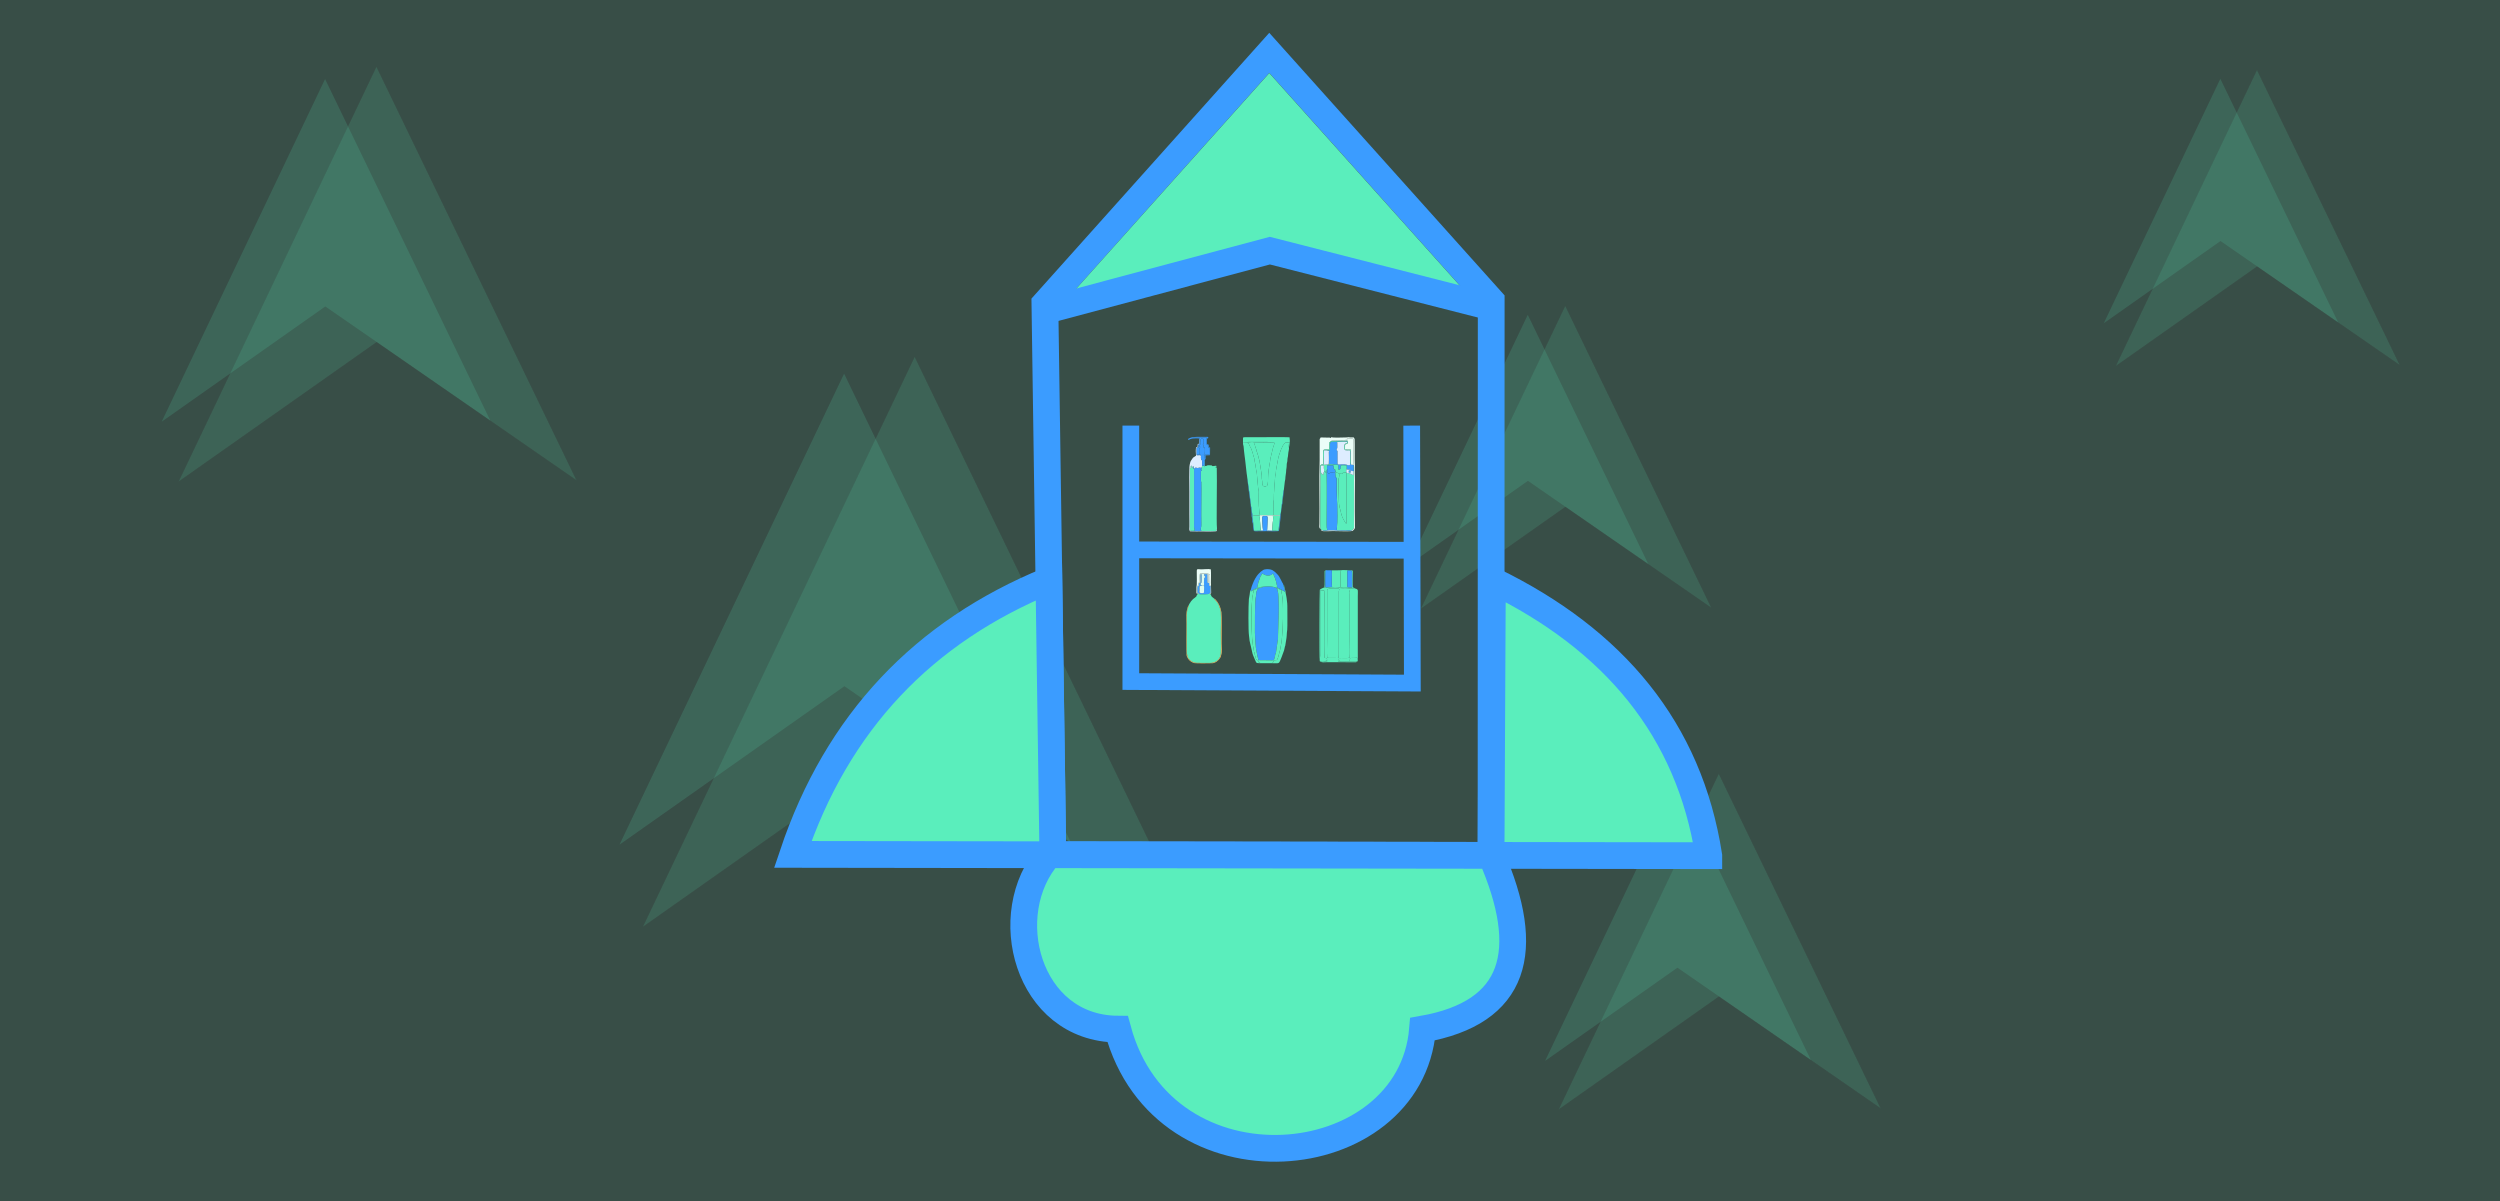 <?xml version="1.0" encoding="UTF-8"?>
<!DOCTYPE svg PUBLIC "-//W3C//DTD SVG 1.1//EN" "http://www.w3.org/Graphics/SVG/1.1/DTD/svg11.dtd">
<!-- Creator: CorelDRAW 2018 (64-Bit Evaluation Version) -->
<svg xmlns="http://www.w3.org/2000/svg" xml:space="preserve" width="316.442mm" height="152.047mm" version="1.1" style="shape-rendering:geometricPrecision; text-rendering:geometricPrecision; image-rendering:optimizeQuality; fill-rule:evenodd; clip-rule:evenodd"
viewBox="0 0 30689.33 14745.93"
 xmlns:xlink="http://www.w3.org/1999/xlink">
 <rect x="0" y="0" width="30689.33" height="14745.93" fill="#333333" stroke="none"/>
 <defs>
  <style type="text/css">
   <![CDATA[
    .str0 {stroke:#3B9CFF;stroke-width:328.45;stroke-miterlimit:22.926}
    .str1 {stroke:#3B9CFF;stroke-width:205.28;stroke-miterlimit:22.926}
    .fil2 {fill:none}
    .fil5 {fill:#5AEEBC}
    .fil3 {fill:#5AEEBC}
    .fil6 {fill:#3B9CFF}
    .fil11 {fill:#ddedff}
    .fil9 {fill:#dcfbf0}
    .fil10 {fill:#5AEEBC}
    .fil7 {fill:#ebfdf7}
    .fil4 {fill:#5AEEBC}
    .fil8 {fill:#FDCD6C}
    .fil1 {fill:#5AEEBC;fill-opacity:0.149}
    .fil0 {fill:#5AEEBC;fill-opacity:0.259}
   ]]>
  </style>
 </defs>
 <g id="Layer_x0020_1">
  <g id="_2807516885168">
   <polygon class="fil0" points="11232.76,9023.4 7892.32,11376.68 11228.24,4381.1 14601.25,11353.91 "/>
   <polygon class="fil1" points="10365.72,8423.43 7605.66,10367.85 10361.99,4587.7 13148.97,10349.03 "/>
   <polygon class="fil0" points="19216.83,6221.19 17442.76,7471 19214.43,3755.72 21005.81,7458.89 "/>
   <polygon class="fil1" points="18756.36,5902.55 17290.51,6935.22 18754.38,3865.44 20234.51,6925.22 "/>
   <polygon class="fil0" points="27708.37,3270.13 25974.29,4491.76 27706.04,860.23 29457.03,4479.94 "/>
   <polygon class="fil0" points="4624.26,4198.39 2193.34,5910.93 4620.98,820.08 7075.6,5894.36 "/>
   <path class="fil1" d="M30689.33 14745.93l-30689.33 0 0 -14745.93 30689.33 0 0 14745.93zm-26065.05 -10547.54l-2430.94 1712.54 2427.63 -5090.85 2454.62 5074.29 -2451.31 -1695.98zm6608.47 4824.99l-3340.43 2353.3 3335.92 -6995.58 3373.01 6972.81 -3368.5 -2330.53zm7984.08 -2802.21l-1774.07 1249.81 1771.68 -3715.28 1791.37 3703.18 -1788.97 -1237.72zm8491.55 -2951.05l-1734.1 1221.63 1731.74 -3631.53 1750.99 3619.72 -1748.63 -1209.82zm-6606.34 8961.9l-1966.26 1385.17 1963.6 -4117.72 1985.41 4104.32 -1982.74 -1371.78z"/>
   <polygon class="fil1" points="27258.28,2958.67 25825.48,3968.05 27256.35,967.47 28703.11,3958.29 "/>
   <polygon class="fil1" points="3993.3,3761.78 1984.73,5176.79 3990.58,970.43 6018.74,5163.08 "/>
   <polygon class="fil0" points="21102.04,12232.02 19135.8,13617.2 21099.38,9499.47 23084.8,13603.8 "/>
   <polygon class="fil1" points="20591.68,11878.86 18967.06,13023.39 20589.49,9621.09 22229.95,13012.31 "/>
  </g>
  <polygon class="fil2 str0" points="15581.23,649.13 12826.83,3727.58 12924.72,10504.01 18303.87,10500.21 18305.73,3689.27 "/>
  <path class="fil3 str0" d="M20976.62 10504.29l-11244.5 -16.19c544.88,-1624.46 1605.15,-2733.55 3143.77,-3364.22l48.83 3380.12 5379.16 -3.8 16.37 -3374.14c1494.06,727.32 2415.26,1830 2656.37,3378.22z"/>
  <path class="fil4 str0" d="M12877.51 10492.62c-633.03,718.59 -271.56,2132.35 842.57,2140.75 563.48,2097.47 3592.45,1799.3 3742.77,0 1150.43,-202.56 1354.04,-958.43 841.02,-2133.16l-5426.36 -7.58z"/>
  <polygon class="fil5" points="15588.12,3105.9 12993.35,3788.1 15581.28,897.23 18142.22,3754.43 "/>
  <polyline class="fil2 str1" points="13881.74,5224.9 13881.74,8366.72 17337.48,8385.33 17329.76,5224.93 "/>
  <line class="fil2 str1" x1="13887.2" y1="6750.32" x2="17353.16" y2= "6754.72" />
  <g id="_2807516860304">
   <g>
    <path class="fil6" d="M15513.37 7201.46c-9.15,7.49 -33.59,12.17 -44.82,14.5 -9.35,1.94 -7.01,4.23 -20.63,7.25 -14.58,3.25 -8.86,1.81 -17.86,9.84l4.58 3.41c5.53,2.95 0.55,0.49 6.47,2.89 6.46,2.62 3.7,-3.39 5.72,2.85 -21.37,3.53 -9.89,-6.08 -21.25,18.16 -3.43,7.33 -0.8,-1.43 -2.98,6.37 -1.62,5.79 -1.1,12.64 -1.24,18.75 -0.52,21.75 -5.42,45.4 -8.58,62.7 -7.64,41.77 -8.55,368.03 -7.72,417.36 0.61,36.52 7.78,189.97 19,228.44l11.48 57.28c1.42,15.42 5.67,15.25 7.27,29.04 3.29,28.2 9.8,23.94 48.96,23.94 171.61,0 140.84,15.65 158.29,-43.7 2.33,-7.92 3.38,-15.73 4.76,-24.19 2.67,-16.37 5.89,-12.71 8.29,-22.05l20.35 -142.99c2.27,-13.05 1.96,-3.03 3.77,-12.81 2.47,-13.38 0.98,-43.62 1.76,-59.33 2.02,-40.5 1.75,-77.39 3.6,-117.52 5.11,-110.95 8.28,-242.19 1.51,-353.08 -1.45,-23.95 -2.66,-56.73 -10.74,-78.35 -3.97,-10.62 -2.19,-15.63 -0.57,-24.8 -8.35,-3.69 -21.17,-5.37 -25.37,-12.02 -17.2,0 -14.66,-2.57 -16.79,-7.26 -4.25,-2.76 -53.27,-7.52 -62.38,-7.71 -25.09,-0.52 -42.3,1.7 -64.88,3.05z"/>
    <path class="fil5" d="M15436.55 7220.53c-7.74,9.99 -6.53,6.88 -18.84,13.15 -53.17,27.11 -21.51,7.52 -33.57,44.67 -6.81,21.01 -0.4,17.22 -11.21,50.33l-9.73 146.4c0.08,81.54 -1.11,165.81 1.74,244.89 1.39,38.73 4.91,79.79 5.85,120.06l9.81 83.29c1.19,6.96 3.7,12.28 5.39,23.52 1.52,10.05 5.74,46.67 8.2,54.16 3.76,11.44 6.07,5.58 7.67,23.82 1.26,14.37 0.53,12.65 5.9,24.33 13.91,30.33 -1.45,42.55 31.14,56.5 14.08,6.02 11.94,8.54 11.98,24.81 11.87,0.09 7.09,2.57 19.07,5.26 -8.22,4.68 -0.67,0.4 -4.8,5.71l162.61 0.29 -9.2 -6.51c13.84,-3.39 12.01,-9.2 14.21,-23.95 12.83,-4.75 2.8,-7.43 24.68,-7.37 12.99,0.03 15.79,-0.01 22.03,-8.96 11.27,-16.17 26.7,-92.53 29.21,-98.12 10.38,-23.12 18.62,-107.27 25.22,-132.63 2.55,-9.8 1.37,-18.32 2.5,-28.78l8.87 -115.45c0.32,-44.43 4.85,-78.21 4.39,-122.43 -0.88,-84.41 2.75,-162.8 -4.92,-247.06 -0.76,-8.27 -2.68,-14.6 -4.08,-26.19 -1.72,-14.06 -4.78,-41.23 -9.05,-52.87 -5.11,-13.98 0.59,-18.01 0.96,-24.37 -7.71,-3.15 -2.9,-3.54 -11.34,-7.22l-22.34 -9.35c-9.72,-4.14 -0.48,-0.01 -6.5,-3.25 -6.46,-3.48 -6.64,-4.05 -15.77,-4.21 -2.59,-3.08 -0.98,-5.5 -1.34,-7.43 -0.8,-5.36 -27.91,-8.83 -34.67,-9.44 2.12,4.69 -0.42,7.26 16.79,7.26 4.2,6.64 17.02,8.33 25.37,12.02 -1.62,9.16 -3.39,14.18 0.57,24.8 8.08,21.62 9.28,54.41 10.74,78.35 6.77,110.89 3.6,242.14 -1.51,353.08 -1.85,40.13 -1.58,77.02 -3.6,117.52 -0.78,15.71 0.72,45.95 -1.76,59.33 -1.81,9.79 -1.5,-0.24 -3.77,12.81l-20.35 142.99c-2.41,9.34 -5.62,5.68 -8.29,22.05 -1.38,8.46 -2.43,16.26 -4.76,24.19 -17.45,59.35 13.33,43.7 -158.29,43.7 -39.15,0 -45.67,4.27 -48.96,-23.94 -1.6,-13.79 -5.86,-13.62 -7.27,-29.04l-11.48 -57.28c-11.22,-38.47 -18.39,-191.92 -19,-228.44 -0.83,-49.34 0.08,-375.59 7.72,-417.36 3.16,-17.3 8.06,-40.95 8.58,-62.7 0.15,-6.11 -0.38,-12.96 1.24,-18.75 2.17,-7.8 -0.46,0.96 2.98,-6.37 11.36,-24.24 -0.12,-14.62 21.25,-18.16 -2.03,-6.25 0.74,-0.23 -5.72,-2.85 -5.92,-2.4 -0.94,0.06 -6.47,-2.89l-4.58 -3.41c9,-8.03 3.29,-6.59 17.86,-9.84 13.62,-3.03 11.28,-5.31 20.63,-7.25 11.23,-2.33 35.67,-7.01 44.82,-14.5 -33.02,1.79 -35.75,4.02 -62.67,12.17 -7.58,2.3 -7.82,3.84 -14.15,6.9z"/>
    <path class="fil5" d="M15684.48 7217.32l-9.17 -1.76c0.36,1.93 -1.25,4.34 1.34,7.43 9.13,0.16 9.31,0.73 15.77,4.21 6.02,3.24 -3.22,-0.89 6.5,3.25l22.34 9.35c8.44,3.68 3.63,4.06 11.34,7.22 -0.37,6.36 -6.07,10.4 -0.96,24.37 4.27,11.64 7.33,38.8 9.05,52.87 1.41,11.6 3.33,17.92 4.08,26.19 7.67,84.26 4.03,162.65 4.92,247.06 0.46,44.22 -4.07,78 -4.39,122.43l-8.87 115.45c-1.13,10.46 0.05,18.98 -2.5,28.78 -6.59,25.36 -14.84,109.51 -25.22,132.63 -2.51,5.59 -17.94,81.95 -29.21,98.12 -6.25,8.95 -9.05,8.99 -22.03,8.96 -21.88,-0.06 -11.85,2.62 -24.68,7.37 -2.2,14.75 -0.37,20.56 -14.21,23.95l9.2 6.51c77.79,-1.77 68.62,17.35 105.65,-77.43l29.31 -80.01c2.1,-9.93 4.38,-20.81 6.8,-29.58 1.42,-5.13 1.39,-8.09 2.69,-13.91 2.89,-12.93 1.83,-2.98 5.1,-13.96l10.12 -63.99c3.26,-22.2 7.74,-39.13 7.96,-63.65 0.22,-25.78 3.5,-46.44 6.26,-68.3 3.79,-30.1 1.46,-243.7 1.35,-291.83 -0.11,-47.39 -7.13,-60.88 -9.2,-98.55 -0.77,-13.98 -9.46,-46.71 -11.99,-62.48 -4.99,-31.11 3.37,-5.56 -8.23,-44.18 -1.54,-5.1 -1.36,-10.17 -3.15,-16.21 -4.03,-13.47 -5.23,-1.45 -7.11,-30.99l-9.05 -2.1c0.38,2.63 20.1,59.62 20.28,76.69 -13.09,-0.65 -5.91,0.96 -16.64,-6.86 -16.68,-12.14 -34.23,-19.83 -51.11,-28.08 -5.91,-2.88 -4.26,-3.22 -10.73,-5.74 -2.91,-1.13 -11.3,-3.14 -11.58,-3.26z"/>
    <path class="fil6" d="M15353.69 7241.45l-1.66 17.82c13.53,0.45 6.5,0.33 8.15,-1.52 9.74,-13.08 39.72,-26.55 55.15,-34.56 4.73,-2.46 10.08,-6.36 19.82,-7.37 1.47,-12.58 -0.6,-15.32 2.96,-26.88 6.13,-19.88 9.22,-47.39 19.13,-67.34 2.77,-5.59 1.49,-4.05 3.48,-10.66l11.33 -32.44c3.07,-4.72 1.99,-2.7 5.48,-8.54 3.44,-5.77 2.6,-3.98 5.95,-8.64 5.16,-7.2 6.24,-13.98 9,-22.55 5.95,1.87 6.29,3.44 6.57,3.6 0.53,0.31 1.16,0.75 1.73,1.07l17.06 9.4c8.55,5.78 4.38,1.29 13.61,5.34 13.83,6.07 -4.36,2.67 13.18,5.42 10.86,1.7 23.45,3.26 35.95,1.84 14.46,-1.64 10.27,-7.28 31.23,-8.01 1.98,-11.08 7.86,-12.7 16.81,-15.78l7.28 18.85c8.16,24.76 6.36,10.97 15.93,36.47 3.03,8.08 3.33,11.68 5.97,20.78 2.16,7.45 4.64,9.8 6.42,17.18 3.08,12.76 1.49,15.81 9.02,44.12 1.98,7.43 4.61,11.63 4.36,22.38l-10.03 4.8c12.43,2.96 13.89,-1.63 16.89,11.11 0.28,0.12 8.67,2.12 11.58,3.26 6.47,2.52 4.82,2.86 10.73,5.74 16.87,8.24 34.43,15.93 51.11,28.08 10.74,7.82 3.55,6.21 16.64,6.86 -0.17,-17.07 -19.9,-74.07 -20.28,-76.69 0.8,-17.42 -8.96,-23 -14.83,-36.2l-17.54 -34.99c-12.69,-25.75 -24.87,-47.41 -43.35,-65.23 -8.87,-8.55 -16.66,-18.3 -26.3,-26.52l-30.91 -21.75c-23.73,-12.66 -59.96,-17.01 -94.51,-10.16 -15.85,3.13 -23.98,9.95 -34.52,17.67 -5.64,4.12 -10.43,6.42 -15.81,10.62l-19.31 19.13c-0.54,0.54 -3.25,3.12 -3.61,3.49l-3.59 3.7c-4.29,4.58 -7.95,8.63 -12.35,14.22 -5.17,6.57 -6.75,8.85 -11.18,15.27 -27.62,40.03 -44.47,79.91 -60.79,126.52l-11.98 41.13z"/>
    <path class="fil5" d="M15360.18 7257.74c-1.65,1.85 5.38,1.97 -8.15,1.52l1.66 -17.82 -7.38 9.12c-2.01,5.23 -1.17,24.47 -5.42,45.03l-9.85 57.1c-6.91,76.16 -8.44,395.15 1.51,451.99 3.55,20.25 3.91,39.14 6.81,60.45l37.32 162.09c3.14,7.37 7.18,17 9.08,24.39l19.86 47.16c17.19,32.99 6.54,43.2 59.54,42.65 4.13,-5.31 -3.42,-1.03 4.8,-5.71 -11.98,-2.69 -7.2,-5.17 -19.07,-5.26 -0.04,-16.26 2.1,-18.79 -11.98,-24.81 -32.6,-13.96 -17.23,-26.18 -31.14,-56.5 -5.36,-11.69 -4.64,-9.96 -5.9,-24.33 -1.6,-18.24 -3.91,-12.37 -7.67,-23.82 -2.46,-7.49 -6.68,-44.11 -8.2,-54.16 -1.7,-11.24 -4.2,-16.55 -5.39,-23.52l-9.81 -83.29c-0.94,-40.28 -4.46,-81.34 -5.85,-120.06 -2.84,-79.08 -1.66,-163.35 -1.74,-244.89l9.73 -146.4c10.81,-33.11 4.4,-29.33 11.21,-50.33 12.05,-37.15 -19.6,-17.56 33.57,-44.67 12.32,-6.27 11.1,-3.16 18.84,-13.15 -10.23,1.67 -31.95,12.39 -40.4,17.46 -13.58,8.13 -21.09,15.57 -35.97,19.76z"/>
    <path class="fil5" d="M15360.18 7257.74c14.88,-4.19 22.39,-11.63 35.97,-19.76 8.46,-5.06 30.17,-15.79 40.4,-17.46 6.33,-3.05 6.57,-4.6 14.15,-6.9 26.92,-8.16 29.65,-10.38 62.67,-12.17 22.58,-1.35 39.79,-3.57 64.88,-3.05 9.11,0.19 58.13,4.95 62.38,7.71 6.76,0.61 33.87,4.07 34.67,9.44l9.17 1.76c-3.01,-12.74 -4.46,-8.16 -16.89,-11.11l10.03 -4.8c0.24,-10.76 -2.39,-14.95 -4.36,-22.38 -7.53,-28.31 -5.94,-31.35 -9.02,-44.12 -1.78,-7.38 -4.26,-9.73 -6.42,-17.18 -2.65,-9.11 -2.95,-12.7 -5.97,-20.78 -9.57,-25.5 -7.78,-11.71 -15.93,-36.47l-7.28 -18.85c-8.95,3.08 -14.83,4.7 -16.81,15.78 -20.96,0.73 -16.77,6.37 -31.23,8.01 -12.5,1.42 -25.09,-0.15 -35.95,-1.84 -17.54,-2.75 0.65,0.65 -13.18,-5.42 -9.22,-4.05 -5.05,0.44 -13.61,-5.34l-17.06 -9.4c-0.56,-0.32 -1.19,-0.76 -1.73,-1.07 -0.27,-0.16 -0.61,-1.73 -6.57,-3.6 -2.76,8.57 -3.84,15.35 -9,22.55 -3.36,4.66 -2.51,2.87 -5.95,8.64 -3.49,5.85 -2.41,3.82 -5.48,8.54l-11.33 32.44c-1.99,6.6 -0.71,5.07 -3.48,10.66 -9.91,19.96 -13.01,47.46 -19.13,67.34 -3.56,11.56 -1.48,14.3 -2.96,26.88 -9.75,1.01 -15.09,4.91 -19.82,7.37 -15.43,8.01 -45.42,21.48 -55.15,34.56z"/>
   </g>
   <g>
    <path class="fil4" d="M14593.65 7432.29l-13.23 36.35c-16.46,46.48 -11.5,145.13 -11.5,195.05l0.35 361.12c3.27,16.91 2.34,3.24 5.05,11.46 4.39,13.29 -4.46,38.54 48.45,78.46 30.49,23 58.38,22.98 102.11,22.84 41.8,-0.15 84.09,0.28 125.92,0.67 35.75,0.34 73.76,-10.54 94.11,-31.8 5.58,-5.83 9.54,-10.05 15.56,-15.85 13.02,-12.53 25.59,-46.63 26.5,-68.42 3.37,-81.14 0.1,-169.94 0.1,-251.93 0,-80.8 4.02,-172.45 -0.59,-251.94 -0.76,-13.2 -0.93,-16.6 -4.59,-26.53 -7.06,-19.17 1.86,-7.52 -8.84,-29.76 -0.3,-0.62 -1.21,-2.63 -1.76,-4.78 -9.64,-38.48 -31.9,-70.56 -60.37,-98.23l-7.9 -11.53c-11.14,-14.54 -30.47,-15.36 -38.59,-44.16 -2.97,-10.52 -2.05,-10.39 -13.64,-12.09l-7.19 -0.47c-12.27,4.29 -116.07,5.63 -125.71,1.18l-5.5 -0.89c-8.92,4.26 -14.75,1.92 -19.38,11.36 -8.54,17.43 6.37,10.41 -28.09,37.47 -5.96,4.67 -12.66,8.16 -19.32,14.5 -17.39,16.55 -31.99,34.7 -43.4,56.02 -3.8,7.11 -10.12,15.3 -8.57,21.91z"/>
    <path class="fil6" d="M14717.9 7291.93c9.64,4.45 113.44,3.1 125.71,-1.18l1.11 -5.89 16.49 -3.2 0.61 -87.46c-18.28,-2.18 -18.52,-3.2 -18.52,-22.13 0,-19.97 -1.64,-15.77 -19.88,-19.21l-1.2 -104.28 -42.95 0.16c0.93,20.45 10.24,21.2 17.3,33.75 -7.66,5.73 -13.17,16.55 -13.74,15.47l-3.46 50.22c-2.44,23.1 10.23,10.3 -3.42,40.87 5.49,14.2 6.17,2.14 6.79,19.24l-3.2 67.28c-11.19,7.8 -10.05,7.5 -28.06,6.85 -14.08,-0.5 -19.19,-4.63 -28.65,-11.03 4.34,-20.41 1.8,-48.82 2.5,-72.65 14.93,-10.99 35.08,-3.87 37.32,-8.76 0.38,-0.84 1.35,-0.53 1.94,-0.93 -15.68,-10.65 -28.94,9.4 -26.51,-28.06l10.29 -7.07c4.56,-14.8 1.92,-84.44 2.03,-105.46l-13.39 0.02c-4.92,27.61 5.02,78.1 -2.59,106.88 -7.3,3.55 -15.21,0.5 -16.78,10.12 -1.96,11.93 2.38,15.65 -2.43,28.4l-13.89 2.43c-4.9,17.04 -1.77,62.08 -1.23,82.34 14.17,6.68 13.87,-6.08 17.84,13.28z"/>
    <path class="fil7" d="M14703.36 7286.87l-8.51 -5.81 0.68 -87.42 16.83 -7.4 0.63 -31.57 15.19 -4.53c-2.45,-17.43 -3.72,-94.71 2.18,-108.32 9.5,-3.85 93.54,-6.07 101.09,-2.94 4.75,11.69 1.97,39.81 1.97,55.72l1.97 52.38c0.11,-0.33 0.48,1.38 0.89,1.98 7.27,-3.77 4.46,4.68 6.57,-8.45l-1.22 -86.87 11.04 0.29c0.74,25.42 -0.12,51.5 0.16,77.05 0.16,15.63 -2.25,21.28 -2.46,36.29 -0.43,29.31 7.56,12.86 11.46,26.91l-0.61 87.46 -16.49 3.2 -1.11 5.89 7.19 0.47c0,-12.25 17.31,12.52 16.9,-19.4l-2.99 -121.51c-0.07,-49.17 3.5,-113.56 -0.86,-160.84 -26.96,-8.63 -86.04,0.68 -117.27,-0.15 -60.24,-1.6 -55.62,-17.97 -55.03,64.12 0.29,39.67 1.82,84.4 -0.21,123.58 -0.54,10.57 -3.6,17.87 -3.84,28.89 -0.22,10.31 0.11,21.19 0.12,31.57 0.01,40.66 -6.25,53.6 15.74,49.39z"/>
    <path class="fil8" d="M14593.65 7432.29c-11.27,5.07 -6,0.4 -13.63,22.17 -23.7,67.65 -15.65,128.72 -15.65,206.81 0,47.27 -3.08,351.26 2.17,383.73 2.77,17.16 9.5,24.84 13.55,32.42l4.9 12.05c0.18,0.25 5.26,3.83 7.96,6.27 4.79,4.29 4.54,5.8 7.68,9.55 3.88,4.62 -2.11,-1.68 3.45,3.56 14.75,13.86 39.34,27.01 58.22,31.39 15.25,3.53 200.28,3.23 225.01,1.04 16,-1.42 12.33,-3.61 24.39,-7.41 33.44,-10.54 70.8,-51.78 76.5,-80.7 1.53,-7.82 0.57,-7.24 3.32,-13.99 10.66,-26.25 3.94,-107.43 3.94,-140.58 0,-49.55 2.88,-361.66 -1.88,-382.88 -3.82,-17.04 -6.74,-34.77 -11.75,-50.26 -2.77,-8.6 -5.84,-15.36 -8.45,-23.17 -9.04,-27.12 -46.54,-88.68 -70.35,-94.83l7.9 11.53c28.47,27.67 50.73,59.75 60.37,98.23 0.54,2.15 1.45,4.16 1.76,4.78 10.7,22.25 1.77,10.59 8.84,29.76 3.66,9.93 3.83,13.34 4.59,26.53 4.62,79.49 0.59,171.15 0.59,251.94 0,81.99 3.27,170.8 -0.1,251.93 -0.9,21.79 -13.48,55.89 -26.5,68.42 -6.01,5.8 -9.98,10.02 -15.56,15.85 -20.35,21.26 -58.36,32.14 -94.11,31.8 -41.83,-0.39 -84.12,-0.81 -125.92,-0.67 -43.73,0.15 -71.62,0.16 -102.11,-22.84 -52.91,-39.92 -44.06,-65.17 -48.45,-78.46 -2.72,-8.22 -1.78,5.45 -5.05,-11.46l-0.35 -361.12c0,-49.92 -4.96,-148.57 11.5,-195.05l13.23 -36.35z"/>
    <path class="fil9" d="M14728.17 7150.15l-15.19 4.53 -0.63 31.57 -16.83 7.4 -0.68 87.42 8.51 5.81c9.8,-2.58 7.78,-1.5 9.05,4.16l5.5 0.89c-3.97,-19.36 -3.67,-6.59 -17.84,-13.28 -0.54,-20.26 -3.67,-65.3 1.23,-82.34l13.89 -2.43c4.81,-12.74 0.48,-16.47 2.43,-28.4 1.57,-9.61 9.48,-6.57 16.78,-10.12 7.61,-28.78 -2.33,-79.27 2.59,-106.88l13.39 -0.02c-0.11,21.02 2.53,90.66 -2.03,105.46l-10.29 7.07c-2.43,37.45 10.82,17.41 26.51,28.06 -0.59,0.4 -1.56,0.09 -1.94,0.93 -2.24,4.89 -22.39,-2.23 -37.32,8.76 -0.7,23.83 1.84,52.24 -2.5,72.65 9.46,6.4 14.57,10.52 28.65,11.03 18.01,0.65 16.87,0.95 28.06,-6.85l3.2 -67.28c-0.62,-17.1 -1.3,-5.04 -6.79,-19.24 13.66,-30.57 0.98,-17.77 3.42,-40.87l3.46 -50.22c0.57,1.08 6.08,-9.74 13.74,-15.47 -7.06,-12.55 -16.37,-13.3 -17.3,-33.75l42.95 -0.16c-2.18,-4.47 2.53,-6 -19.76,-5.23 -16.03,0.56 -67.81,-1.36 -68.47,4.63 -0.1,0.93 -0.69,1.28 -0.81,1.71 -0.83,2.89 -0.78,0.6 -1.36,6.08 -1.96,18.44 5.82,84.74 -3.64,94.38z"/>
    <path class="fil7" d="M14728.17 7150.15c9.46,-9.64 1.68,-75.95 3.64,-94.38 0.58,-5.48 0.52,-3.19 1.36,-6.08 0.13,-0.43 0.72,-0.78 0.81,-1.71 0.66,-5.98 52.44,-4.06 68.47,-4.63 22.29,-0.78 17.57,0.76 19.76,5.23l1.2 104.28c18.24,3.44 19.88,-0.76 19.88,19.21 0,18.93 0.24,19.95 18.52,22.13 -3.9,-14.05 -11.89,2.4 -11.46,-26.91 0.21,-15.01 2.62,-20.66 2.46,-36.29 -0.27,-25.55 0.58,-51.63 -0.16,-77.05l-11.04 -0.29 1.22 86.87c-2.1,13.13 0.71,4.67 -6.57,8.45 -0.41,-0.6 -0.79,-2.31 -0.89,-1.98l-1.97 -52.38c0,-15.91 2.78,-44.03 -1.97,-55.72 -7.55,-3.13 -91.59,-0.91 -101.09,2.94 -5.91,13.61 -4.64,90.89 -2.18,108.32z"/>
   </g>
   <g>
    <path class="fil4" d="M16202.72 8115.65c1.83,-13.42 -2.16,-11.63 -0.26,-27.48 5.63,-46.89 3.66,-32.14 3.66,-82.72l0.17 -761.16 49.98 6.1c7.32,25.83 -8.13,786.08 4.79,824.9l28.04 5.94c5.62,29.5 1.53,14.45 -18.21,24.12 11.83,0.23 20.3,1.74 24.78,10.33l-48.25 8.31c-26.29,3.86 -26.19,-4.29 -44.7,-8.33zm231.58 -75.75c0,48.95 -4.99,36.48 -55.94,36.35 -24.94,-0.07 -62.97,2.48 -86.11,-2.07 -4.94,-64.98 -0.75,-146.62 -0.75,-213.4l0.77 -626.87 14.41 -4.7c25.41,-9.35 117.63,-6.12 120.77,-5.26 22.91,6.29 9.8,17.79 7.23,34.54l-0.39 781.41zm218.66 82.07l-82.71 -1.6c-47.14,-4.01 -100.95,0.74 -143.65,-0.23 6.26,-8.82 9.29,-12.79 18.45,-14.79 -14.03,-6.03 -12.41,-7.23 -7.25,-26.68 40.74,-3.25 94.98,4.27 130.32,-4.62 5.16,-61.35 0.73,-142.84 0.73,-206.37l-0.17 -568.34c0.41,-39.62 5.13,-35.58 -6.28,-44.78 6.27,-8.29 11.77,0.45 10.25,-17.04 -1.13,-13.08 -5.3,-11.37 -14.51,-13.4 -52.32,-11.64 -105.36,6.3 -125.05,-14.31 -27.67,-5.45 -63.12,-2.11 -92.64,-0.3l-81.41 9.34c15.19,-14.83 6.83,-78.73 6.75,-105.5 -0.04,-19.52 0,-39.04 -0.04,-58.56 -0.07,-26.38 -5.8,-45.64 8.91,-50.93l0.36 -4.07c-19.59,8.84 -14.63,15.45 -14.41,41.16 0.34,37.92 2.34,143.84 -2.45,169.05 -11.47,3.98 -52.37,21.45 -56.7,30.34 -3.32,9.44 -7.68,839.8 -0.62,875.34 18.77,21.94 67.5,13.22 101.75,12.9l327.53 1.14c15,-0.03 21.11,3.3 22.85,-7.75z"/>
    <path class="fil10" d="M16292.26 7233.91l-0.77 626.87c0,66.78 -4.19,148.42 0.75,213.4 23.14,4.55 61.17,2 86.11,2.07 50.94,0.14 55.94,12.6 55.94,-36.35l0.39 -781.41c2.57,-16.75 15.67,-28.24 -7.23,-34.54 -3.14,-0.86 -95.36,-4.09 -120.77,5.26l-14.41 4.7z"/>
    <path class="fil4" d="M16570.24 8120.36c-8.78,-17.97 -1.72,-1.87 -0.92,-9.58 1.2,-11.61 0.69,4.66 1.71,-8.46 1.43,-18.2 -13.66,-28.13 48.46,-25.51l41.78 -2.48c1.08,7.56 1.96,28.29 -1.93,37.5l-4.97 7.98c-0.28,0.45 -1.03,1.39 -1.43,2.14 21.44,0.67 15.98,-23.58 15.4,-44.18 -0.55,-19.5 -0.34,-39.05 -0.34,-58.56l0.01 -702.67c0.05,-67.09 9.87,-80.17 -26.79,-90.48 -20.11,6.62 -18.38,-1.72 -52.93,-1.89 -18.82,-0.09 -11.79,-0.37 -25,-4.58l-8.69 -2.37c-40.81,-9.16 -76.71,-7.44 -121.55,-7.44 19.69,20.62 72.73,2.68 125.05,14.31 9.2,2.04 13.37,0.32 14.51,13.4 1.52,17.49 -3.98,8.75 -10.25,17.04 11.41,9.19 6.69,5.16 6.28,44.78l0.17 568.34c0,63.53 4.43,145.02 -0.73,206.37 -35.34,8.88 -89.57,1.37 -130.32,4.62 -5.16,19.45 -6.78,20.65 7.25,26.68 -9.16,2 -12.19,5.97 -18.45,14.79 42.7,0.97 96.51,-3.77 143.65,0.23z"/>
    <path class="fil4" d="M16202.72 8115.65c18.51,4.04 18.41,12.19 44.7,8.33l48.25 -8.31c-4.48,-8.59 -12.95,-10.1 -24.78,-10.33 19.75,-9.67 23.84,5.38 18.21,-24.12l-28.04 -5.94c-12.92,-38.81 2.53,-799.07 -4.79,-824.9l-49.98 -6.1 -0.17 761.16c0,50.58 1.98,35.83 -3.66,82.72 -1.9,15.86 2.09,14.06 0.26,27.48z"/>
    <path class="fil5" d="M16433.06 7209.8c44.84,0 80.74,-1.72 121.55,7.44l8.69 2.37c13.21,4.21 6.18,4.49 25,4.58 34.55,0.17 32.82,8.52 52.93,1.89 -10.48,-6.25 -20.87,-10.08 -33.31,-16.29 -5.85,-41.85 -0.19,-135.11 -1.26,-186.31 -0.35,-16.74 2.24,-16.84 -9.44,-21.38 5.79,49.69 -2.12,155.81 2.24,211.82 -29.79,4.77 -109.35,-3.6 -145.32,-4.88 -0.69,-15.35 2.95,-31.91 2.74,-50.89 -0.28,-25.5 -4.55,-138.56 4.73,-157.39l-113.06 0.37c6.51,55.13 -7.14,158.49 4.01,203l-81.41 6.61c-3.01,-27.47 -4.28,-188.63 3.48,-206.87 -14.71,5.29 -8.98,24.55 -8.91,50.93 0.04,19.52 0,39.04 0.04,58.56 0.08,26.77 8.44,90.67 -6.75,105.5l81.41 -9.34c29.52,-1.81 64.97,-5.15 92.64,0.3z"/>
    <path class="fil5" d="M16540.26 7003.44c72.19,11.56 53.33,-54.21 58.34,206.32 -19.73,-0.25 -45.4,2.09 -61,-4.46l0.85 -10.17c0.44,-2.42 1.38,-2.59 2.26,-10.02l-0.45 -181.67zm-78.63 -2.7c-9.28,18.83 -5.01,131.9 -4.73,157.39 0.2,18.98 -3.43,35.53 -2.74,50.89 35.97,1.28 115.53,9.65 145.32,4.88 -4.36,-56.01 3.55,-162.13 -2.24,-211.82 -0.55,-0.48 -1.6,-1.74 -1.91,-1.11l-65.41 -2c-21.62,0.29 -49.77,-3.02 -68.29,1.77z"/>
    <path class="fil6" d="M16348.56 7001.12l-73.56 -1.33 -0.36 4.07c-7.76,18.24 -6.49,179.41 -3.48,206.87l81.41 -6.61c-11.14,-44.52 2.5,-147.87 -4.01,-203z"/>
    <path class="fil6" d="M16540.26 7003.44l0.45 181.67c-0.88,7.43 -1.82,7.59 -2.26,10.02l-0.85 10.17c15.6,6.56 41.28,4.21 61,4.46 -5,-260.53 13.86,-194.76 -58.34,-206.32z"/>
    <path class="fil4" d="M16570.24 8120.36l82.71 1.6c0.4,-0.76 1.14,-1.7 1.43,-2.14l4.97 -7.98c3.89,-9.21 3.01,-29.94 1.93,-37.5l-41.78 2.48c-62.12,-2.63 -47.04,7.3 -48.46,25.51 -1.02,13.11 -0.5,-3.15 -1.71,8.46 -0.8,7.71 -7.86,-8.39 0.92,9.58z"/>
   </g>
  </g>
  <path class="fil4" d="M15311.5 5869.02c2.64,5.6 6.94,44.98 7.72,56.02 0.6,8.52 1.79,20.13 3.62,27.31 8.57,33.65 3.91,30.66 7.46,56.92 1.69,12.53 4.05,18.86 5.39,27.97l14.42 115.3c4.37,19.6 2.85,39.22 6.36,58.45 5.46,29.95 6.93,2.47 7.75,56.33 0.41,27 3.22,20.11 5.77,26.28 2.77,6.69 1.38,21.18 4.02,30.87 56.5,-0.94 114.38,0.44 171.07,0.49 26.5,0.03 156.73,2.47 170.46,-1.88 14.7,-42.03 7.23,-59.09 16.16,-95.27 3.37,-13.63 -0.2,-27.34 8.48,-58.75 3.16,-11.43 10.06,-133.56 20.21,-157.53l11.53 -98.61c1.26,-8.18 4.58,-20.07 5.75,-29.92 2.86,-23.86 1.89,-44.53 6.97,-66.05 4.76,-20.13 2.28,-45.66 7.43,-68.45 4.23,-18.72 1.52,-52.55 6.19,-66.23 9.09,-26.69 3.05,-40.97 8.89,-63.9 7.71,-30.26 3.47,-39.61 8.38,-64.02 2.92,-14.47 11.32,-50.75 6.37,-66.05 -4.83,-19.06 3.26,-35.89 3.14,-55.74l-46.66 0.25c-5.01,3.89 -1.61,2.17 -4.48,5.15 -0.39,0.4 -0.96,1.05 -1.38,1.48 -12.78,13.17 -3.84,0.67 -12.39,16.15 -5.76,10.45 -5.57,3.06 -10.72,12.53l-30.37 65.36c-1.92,4.52 -1.62,6.64 -3.24,12.2l-16.51 47.74c-3.35,19.07 -7.96,25.13 -9.63,39.4l-25.37 138.15c-2.85,25.2 -0.46,36.34 -6.94,58.25 -6.71,22.67 -5.7,66.25 -8.28,87.71 -1.04,8.64 -3.49,17.85 -3.87,28.83 -1.38,40.34 -4.67,85 -6.72,124.45 -1.09,21.22 0.35,43.7 -0.8,64.89 -0.78,14.34 -4.03,10.95 -4.72,25.74l-0.8 98.63c-0.16,22.54 -2.95,42.66 -1.48,62.75 -46.94,-0.86 -105.14,3.34 -155.66,-0.14 -2.97,-0.2 -7.97,-0.85 -10.37,-0.98l-11.09 0.58c2.76,-12.14 8.89,-1.08 6.5,-22.48l-6.78 -91.86c-2.71,-40.02 -0.88,-88.23 -1.67,-129.33 -0.65,-34.43 3.97,-47.56 -4.71,-75.34 -1.7,-5.42 -1.84,-6.68 -2.37,-12.98l-13.88 -152.39c-1.41,-13.49 -1.26,-31.06 -4.6,-42.14 -7.95,-26.37 -11.71,-78.17 -16.7,-97.1 -9.2,-34.91 -9.03,-64.47 -15.86,-82.86 -16.39,-44.17 -8.55,-38.87 -22.44,-73.72 -2.81,-7.04 -5.5,-20.42 -8.21,-25.46 -11.4,-21.1 -5.34,-13.73 -9.39,-21.82 -5.19,-10.41 -2.44,4.34 -17.29,-32.02 -10.66,-26.11 -7.87,-12.09 -23.54,-26.37 16.65,-3.53 63.69,-5.02 78.8,-1.45 0.18,-0.33 -6.43,-11.74 3.32,-1.84l-132 -4.79 -4.22 0c1.27,27.16 -0.84,22.39 6.14,46.63 0.8,2.78 0.5,-0.52 1.34,5.63 4.4,32.46 5.98,80.92 12.04,112.43 5.6,29.11 5.64,54.65 10.07,80.64l15.82 140.37c1.87,20.14 6.26,30.19 7.59,55.54z"/>
  <path class="fil10" d="M15391.41 5434.4c16.4,1.11 46.29,-1.36 65.52,-1.26 41.58,0.21 164.62,-2.87 188.64,2.36 -1.57,17.65 -13.61,45.37 -18.78,63.06l-32.11 133.37c-3.04,11.71 -2.09,25.8 -4.29,38.07 -2.41,13.32 -5,18.58 -6.93,34.06 -6.14,49.06 -15.88,94.25 -16.76,148.46 -0.33,19.9 1.43,100.32 -14.14,111.32 -7.83,5.53 -19.97,10.16 -32.05,7.07 -28.65,-7.35 -23.42,-27.64 -25.61,-58.55 -0.83,-11.85 -4.08,-24.21 -4.88,-36.43 -0.87,-13.54 0.16,-26.76 -1.56,-40.21 -3.19,-25.14 -6.99,-46.77 -9.98,-71.86l-17.66 -107.34c-3.02,-9.39 -5.95,-20.78 -9.02,-31.97 -2.27,-8.29 -5.22,-26.46 -7.87,-34.1 -2.48,-7.15 -4.15,-6.62 -6.08,-13.78 -7.3,-27.02 2.68,-0.92 -9.9,-31.56 -5.58,-13.56 0.4,-13.64 -8.63,-33.21 -13.23,-28.65 -10.51,-47.93 -27.91,-77.5zm0 0c-15.11,-3.57 -62.15,-2.08 -78.8,1.45 15.66,14.28 12.88,0.26 23.54,26.37 14.85,36.36 12.1,21.62 17.29,32.02 4.04,8.09 -2.01,0.72 9.39,21.82 2.72,5.03 5.4,18.42 8.21,25.46 13.89,34.85 6.05,29.55 22.44,73.72 6.83,18.39 6.65,47.95 15.86,82.86 4.99,18.93 8.75,70.73 16.7,97.1 3.34,11.08 3.19,28.65 4.6,42.14l13.88 152.39c0.52,6.29 0.67,7.55 2.37,12.98 8.68,27.78 4.06,40.91 4.71,75.34 0.79,41.09 -1.04,89.31 1.67,129.33l6.78 91.86c2.4,21.4 -3.73,10.34 -6.5,22.48l11.09 -0.58c2.4,0.13 7.4,0.78 10.37,0.98 50.52,3.47 108.72,-0.73 155.66,0.14 -1.46,-20.09 1.33,-40.21 1.48,-62.75l0.8 -98.63c0.69,-14.79 3.95,-11.4 4.72,-25.74 1.14,-21.19 -0.29,-43.67 0.8,-64.89 2.05,-39.45 5.34,-84.1 6.72,-124.45 0.38,-10.98 2.83,-20.19 3.87,-28.83 2.58,-21.46 1.57,-65.04 8.28,-87.71 6.49,-21.91 4.09,-33.05 6.94,-58.25l25.37 -138.15c1.67,-14.28 6.28,-20.34 9.63,-39.4l16.51 -47.74c1.62,-5.56 1.32,-7.68 3.24,-12.2l30.37 -65.36c5.15,-9.47 4.96,-2.09 10.72,-12.53 8.55,-15.48 -0.39,-2.98 12.39,-16.15 0.42,-0.44 0.99,-1.09 1.38,-1.48 2.87,-2.98 -0.53,-1.26 4.48,-5.15l46.66 -0.25c0.12,19.84 -7.97,36.68 -3.14,55.74l2.41 -4.38c1.56,-3.84 1.06,-1.82 2.36,-6.65l4.65 -34.39c0.37,-20.48 -2.84,-16.93 -21.67,-16.66 -92.76,1.3 -535.95,-4.13 -546.91,1.54l132 4.79c-9.75,-9.9 -3.13,1.51 -3.32,1.84z"/>
  <path class="fil4" d="M15391.41 5434.4c17.4,29.57 14.68,48.85 27.91,77.5 9.03,19.57 3.05,19.65 8.63,33.21 12.58,30.64 2.6,4.54 9.9,31.56 1.93,7.16 3.6,6.63 6.08,13.78 2.65,7.64 5.6,25.81 7.87,34.1 3.06,11.18 6,22.58 9.02,31.97l17.66 107.34c2.99,25.09 6.79,46.73 9.98,71.86 1.72,13.45 0.69,26.67 1.56,40.21 0.8,12.22 4.04,24.58 4.88,36.43 2.19,30.91 -3.04,51.2 25.61,58.55 12.08,3.09 24.23,-1.54 32.05,-7.07 15.57,-11 13.81,-91.42 14.14,-111.32 0.88,-54.21 10.62,-99.4 16.76,-148.46 1.93,-15.48 4.53,-20.74 6.93,-34.06 2.2,-12.27 1.25,-26.36 4.29,-38.07l32.11 -133.37c5.17,-17.69 17.2,-45.41 18.78,-63.06 -24.02,-5.23 -147.06,-2.14 -188.64,-2.36 -19.23,-0.1 -49.12,2.37 -65.52,1.26z"/>
  <path class="fil4" d="M15258.5 5427.77l4.22 0c10.97,-5.67 454.15,-0.24 546.91,-1.54 18.82,-0.27 22.03,-3.82 21.67,16.66 3.85,-16.29 2.4,-60.02 -1.39,-74.95 -41.47,-3.59 -358.25,-0.68 -427.42,-0.66 -33.95,0.02 -124.23,-1.94 -136.58,1.03 -0.63,0.15 -1.53,0.53 -2.02,0.68l-3.8 4.75c-1.02,3.73 -0.95,1.64 -1.5,6.88l-0.09 47.15z"/>
  <path class="fil9" d="M15374 6324.47l0.59 4.3c9.48,-7.23 -0.77,-2.98 12.34,-4.44 4.27,5.73 45.54,2.41 59.79,2.33 16.12,-0.08 14.93,-2.62 19.71,6.91 7.91,10.09 -6.27,-2.42 -1.64,39.56 1.66,15.03 4.15,28.4 4.66,47.08 1.09,39.8 4.24,47.97 5.3,72.72 0.58,13.56 -1.39,11.85 5.97,18.66 -24.63,4.83 -43.58,0.6 -65.41,4.04l89.98 -1.19c-3.59,-9.52 -8.07,-72.2 -8.06,-86.42 0.04,-72.04 -11.78,-91.77 16.46,-92.41 59.89,-1.36 46.3,-8.18 45.09,95.12 -0.19,16.56 -2.09,28.52 -2.09,46.56 -0.02,32.78 0.99,22.4 -10.19,36.56 15.36,0.84 142.4,5.8 147.38,-2.79 -12.15,9.16 -22,3.71 -37.34,3.18 -14.93,-0.51 -28.2,-0.24 -43.45,-1.29 0.29,-0.64 0.99,-2.2 1.15,-1.78l4.61 -15.59c0.87,-23.67 3.26,-83.43 8.5,-103.72l2.09 -36.57c0.21,-15.95 -1.7,-9.54 -5.32,-22.45l92.04 -0.77c-1.65,7.71 -5.33,14.55 -3.95,21.41 3.61,-6.4 2.19,-23.27 3.33,-30.37 -13.72,4.35 -143.96,1.91 -170.46,1.88 -56.69,-0.06 -114.57,-1.44 -171.07,-0.49z"/>
  <path class="fil6" d="M15760.37 6011.53c-10.15,23.96 -17.05,146.09 -20.21,157.53 -8.68,31.41 -5.11,45.13 -8.48,58.75 -8.93,36.17 -1.45,53.23 -16.16,95.27 -1.13,7.11 0.28,23.97 -3.33,30.37 0.12,11.49 -17.81,156.92 -18.33,157.59 -4.98,8.59 -132.02,3.64 -147.38,2.79 11.18,-14.16 10.17,-3.78 10.19,-36.56 0.01,-18.04 1.9,-30 2.09,-46.56 1.21,-103.3 14.8,-96.48 -45.09,-95.12 -28.24,0.64 -16.42,20.38 -16.46,92.41 -0.01,14.22 4.47,76.9 8.06,86.42l-89.98 1.19 -20.66 -1.62c0.06,-31.96 -22.79,-173.85 -20.06,-185.24l-0.59 -4.3c-2.64,-9.69 -1.24,-24.18 -4.02,-30.87 -2.55,-6.17 -5.36,0.72 -5.77,-26.28 -0.81,-53.85 -2.29,-26.38 -7.75,-56.33 -3.51,-19.23 -1.99,-38.85 -6.36,-58.45l-14.42 -115.3c-1.34,-9.11 -3.7,-15.44 -5.39,-27.97 -3.55,-26.26 1.12,-23.27 -7.46,-56.92 -1.82,-7.18 -3.02,-18.8 -3.62,-27.31 -0.78,-11.04 -5.08,-50.42 -7.72,-56.02 2.07,42.23 15.28,112.13 18.89,162.41l10.91 79.53c2.55,11.01 3.45,30.61 4.61,42.51 3.03,31.28 5.36,24.98 7.05,38.86 1.68,13.72 1.53,30.48 2.95,41.81 4.33,34.54 8.2,43.36 8.86,82.41 0.18,11.1 -1.1,21.66 1.92,31.33l3.52 9.71c2.63,9.94 1.77,26.76 2.51,42.07 0.88,18.3 6.93,14.44 7.65,38.75 0.31,10.41 1.17,33.1 3.65,42.18 15.27,56.19 -22.86,38.13 161.05,39.89 23.18,0.22 140.38,3.6 152.56,-1.73 3.46,-3.23 10.26,-66.57 11.69,-79.42l5.91 -45.71c4.1,-20.21 2.58,-43.67 5.18,-65.93l7.87 -63.73c4.59,-21.99 4.71,-38.29 8.13,-61.36 1.77,-11.89 6.03,-14.7 6.9,-28.64 0.74,-11.89 -0.03,-24.51 0.96,-36.48 1.08,-13.01 3.86,-13.64 5.95,-27.3 1.64,-10.65 1.84,-24.07 2.85,-33.18 2.86,-25.83 5.95,-37.16 7.31,-65.46z"/>
  <path class="fil3" d="M15415.31 6515.62c21.83,-3.44 40.78,0.79 65.41,-4.04 -7.36,-6.81 -5.39,-5.1 -5.97,-18.66 -1.06,-24.75 -4.21,-32.92 -5.3,-72.72 -0.51,-18.68 -3.01,-32.04 -4.66,-47.08 -4.63,-41.98 9.55,-29.47 1.64,-39.56 -4.78,-9.53 -3.59,-6.99 -19.71,-6.91 -14.25,0.08 -55.52,3.4 -59.79,-2.33 -13.1,1.46 -2.85,-2.78 -12.34,4.44 -2.73,11.39 20.11,153.28 20.06,185.24l20.66 1.62z"/>
  <path class="fil3" d="M15693.87 6511.04c0.52,-0.67 18.45,-146.09 18.33,-157.59 -1.39,-6.87 2.3,-13.7 3.95,-21.41l-92.04 0.77c3.63,12.91 5.54,6.5 5.32,22.45l-2.09 36.57c-5.24,20.29 -7.62,80.05 -8.5,103.72l-4.61 15.59c-0.16,-0.42 -0.86,1.14 -1.15,1.78 15.25,1.05 28.52,0.78 43.45,1.29 15.34,0.53 25.19,5.97 37.34,-3.18z"/>
  <path class="fil5" d="M14785.03 5738.11c-1.36,-7.99 1.29,-26.69 -9.05,-23.35 -8.75,2.82 -5.56,13.38 -20.11,-1.16 -1.5,10.76 -1.5,20.01 -2.6,26.59 1.38,16.96 -13.5,4.24 -13.5,26.56 7.9,0.83 4.13,-0.3 6.01,-0.95l7.68 -3.54c-0.55,16.95 -10.42,17.58 -11.46,22.98 0,30.68 0.02,61.35 0,92.03 -0.03,48.19 1.37,20.73 4.3,41.07 3.17,22.06 -2.57,429.11 0.14,508.69 2.17,64.13 -6.75,26.51 -4.84,84.7 0.69,0.42 3.38,1.9 3.87,2.35l4.78 5.4c46.79,-2.7 132.11,2.94 164.89,0.4 27.51,-2.13 15.36,-17.65 24.51,-31.22 -9.97,-68.12 3.08,-616.58 -2.99,-747.36 -11.02,-6.91 -8.52,2.42 -16.04,-6.92 7.38,-8.8 0.77,-0.52 6.91,-3.87 13.69,-7.47 -9.63,7.36 3.27,-1.74 5.74,-4.06 0.82,3.79 4.03,-4.08 -5.78,-10.77 -9.29,-7.4 -22.37,-5.62 -12.09,1.64 -14.92,2.61 -29.01,2.61 -11.46,-2.22 15.64,-12.16 -53.47,-9.81 -21.17,0.72 -10.84,6.9 -26.27,8.33 -2.73,0.25 -9.07,-0.1 -12.16,-0.1l-0.48 -60.75c-3.17,-16.22 4.07,11.01 -1.27,-4.19 -0.22,-0.63 -0.74,-1.42 -0.95,-1.92 -0.2,-0.49 -0.6,-1.3 -1.05,-1.86l-2.75 86.72z"/>
  <path class="fil6" d="M14642.29 5738.44l5.25 0.8c1.11,16.19 0.54,15.88 14.17,21.05 -3.11,7.79 -5.09,-2.88 -4.26,13.02 0.44,8.32 0.7,15.59 0.69,24.03l-0.01 629.63c0,12.45 -1.51,37.44 0.14,48.35 2.01,13.35 3.76,2.23 4.46,19.42 0.44,10.52 -0.7,11.12 2.07,21.15l-47.13 1.16 9 3.05c1.43,0.24 5.68,0.36 7.27,0.39 5.22,0.09 11.69,-0.19 17.03,-0.29l99.28 -0.72 -4.78 -5.4c-0.48,-0.45 -3.18,-1.93 -3.87,-2.35 -1.91,-58.2 7.01,-20.57 4.84,-84.7 -2.71,-79.58 3.04,-486.63 -0.14,-508.69 -2.93,-20.34 -4.33,7.12 -4.3,-41.07 0.02,-30.68 0,-61.35 0,-92.03 1.05,-5.4 10.91,-6.03 11.46,-22.98l-7.68 3.54c-1.88,0.65 1.89,1.78 -6.01,0.95 0,-22.33 14.88,-9.6 13.5,-26.56 -11.97,0.93 -25.96,1.78 -34.5,-1.74 -24.99,17.66 -3.47,1.44 -47.56,1.71 -3.2,5.85 -5.25,9.92 -11.94,12.33 -7.11,-8.89 -4.34,-5.36 -1.61,-18.1 -11.43,-10.2 -6.28,-10.45 -13.97,-14.05l-2.62 6.6c-0.15,0.8 -0.22,1.42 -0.29,2.23 -0.13,1.61 1.32,7.81 1.5,9.27z"/>
  <path class="fil5" d="M14617.65 6517.06l47.13 -1.16c-2.76,-10.03 -1.63,-10.63 -2.07,-21.15 -0.7,-17.19 -2.45,-6.06 -4.46,-19.42 -1.65,-10.9 -0.14,-35.89 -0.14,-48.35l0.01 -629.63c0.01,-8.44 -0.25,-15.71 -0.69,-24.03 -0.83,-15.91 1.14,-5.24 4.26,-13.02 -13.63,-5.18 -13.06,-4.87 -14.17,-21.05l-5.25 -0.8 -10.36 0.35 -0.13 -21.59c-10.34,0.05 -5.88,-0.16 -16.68,5.68 -0.37,0.19 -1.41,1.4 -1.68,0.9 -0.26,-0.48 -1.14,0.56 -1.69,0.91 0.56,0.41 1.45,0.61 1.91,0.8l10.08 4.76c2.87,3.14 2.45,5.19 2.41,10.81 -13.51,0.48 -16.43,-4.05 -19.03,7.76l-0.15 564.33c0,62.62 -3.38,135.11 0.46,196.5 4.34,2.96 7.14,4.71 10.21,7.4z"/>
  <path class="fil11" d="M14939.64 6488.67c-9.15,13.57 3.01,29.09 -24.51,31.22 -32.78,2.54 -118.1,-3.09 -164.89,-0.4l-99.28 0.72c-5.34,0.1 -11.81,0.38 -17.03,0.29 -1.59,-0.03 -5.85,-0.15 -7.27,-0.39l-9 -3.05c-3.07,-2.69 -5.87,-4.44 -10.21,-7.4 -3.84,-61.39 -0.46,-133.87 -0.46,-196.5l0.15 -564.33c2.6,-11.81 5.52,-7.28 19.03,-7.76 0.04,-5.62 0.46,-7.67 -2.41,-10.81l-10.08 -4.76c-0.46,-0.18 -1.35,-0.39 -1.91,-0.8 0.54,-0.35 1.43,-1.4 1.69,-0.91 0.27,0.49 1.31,-0.71 1.68,-0.9 10.8,-5.85 6.34,-5.63 16.68,-5.68l0.13 21.59 10.36 -0.35c-0.18,-1.46 -1.63,-7.66 -1.5,-9.27 0.07,-0.81 0.15,-1.44 0.29,-2.23l2.62 -6.6c7.68,3.6 2.53,3.85 13.97,14.05 -2.73,12.73 -5.5,9.2 1.61,18.1 6.69,-2.41 8.74,-6.48 11.94,-12.33 44.09,-0.27 22.57,15.95 47.56,-1.71 8.53,3.52 22.53,2.67 34.5,1.74 1.1,-6.59 1.1,-15.84 2.6,-26.59 9.16,-85.42 -13.6,-59.73 -13.93,-92.9 -0.13,-12.38 2.81,-21.9 -2.02,-30.99 -5.49,-5.45 -34.58,-0.26 -40.75,-1.52 -13,-2.65 -6.66,1.8 -10.15,-8.53 -0.85,-13.73 -0.11,-29.82 -0.1,-43.84l0.28 -33.73c2.05,-10.77 0.17,-3.62 2.79,-6.23l14.31 -6.39 0.39 -29.11c16.51,-9.86 17.64,5.09 17.34,-31.07l-0.31 -36.25c-1.56,-6.81 0.02,-3.59 -3.82,-7.51l-1.19 60.7c-12.69,8.49 -17.54,-5.01 -16.96,24.34 0.42,21.63 -1.59,13.51 -16.87,19.25 -10.27,22.73 -4.07,79.64 -2.62,104.12l-37.43 25.22 -25.5 37.61c-8.78,14.83 -10.11,29.79 -14.95,48.45 -9.71,37.35 -4.9,264.08 -4.9,314.93l-0.01 445.59c-0.16,36.08 -3.98,29.9 7.89,56.51 19.84,4.09 137.49,2.06 167.09,2.04 32.36,-0.02 145.3,5.9 163.71,-5.97l1.46 -29.64z"/>
  <path class="fil6" d="M14722.83 5375.36l-85.11 -0.66c0.34,-5.72 83.22,-3.57 95.58,-3.57l84.82 -0.1c0.66,0.07 6.77,3.1 7.76,2.92l1.87 -2.8c-8.42,5.92 -12.53,-1.43 -16.3,11.53 -1.68,5.73 -1.83,63.9 2.19,76.28 9.01,3.28 5.74,-1.55 14.11,4.19 1.55,39.05 -0.64,24.15 22.74,38.76 2.51,21.29 -0.4,53.91 1.45,78.87 -12.85,1.42 -53.23,2.57 -63.61,1.71 0.44,-17.56 7.1,-67.76 -0.16,-88.35l-17.51 -3.08c4.66,-14.86 5.06,-2.23 4.37,-30.31l-10.81 -7.57c14.19,-4.36 12.18,-12.3 11.81,-28.73 -0.29,-13.54 0.97,-22.68 -1.77,-36.16 -62.93,-22.26 -20.03,47.8 -38.56,69.92 -14.36,-17.01 8.14,-60.5 -12.89,-82.84zm-2.93 10.16c3.84,3.92 2.26,0.7 3.82,7.51l0.31 36.25c0.3,36.16 -0.83,21.21 -17.34,31.07l-0.39 29.11 -14.31 6.39 17.07 1.45c2.31,-6.95 2.54,-9.01 2.6,-17.9 0.01,-1.4 -0.13,-8.58 -0.09,-9.02l0.82 -4.71c0.17,-0.82 0.54,-1.65 0.72,-2.32 0.17,-0.68 0.39,-1.62 0.8,-2.33l12.19 1.88c-0.72,15.02 -6.16,8.18 -9.22,17.21 4.77,1.9 11.66,2.63 17.19,4.3 -2.78,21.13 -12.53,5.32 -12.31,36.77 0.11,16.3 -0.12,32.27 -0.39,48.54l12.81 6.27c-12.53,6.78 -29.76,6.59 -44.47,5.33 22.02,6.68 33.07,-3.79 55.22,4.07 17.3,6.14 18.67,-10.11 44.38,5.79 1.14,17.65 -2.19,33.07 2.09,39.81l1.67 -3.81c3.38,-14.77 -3.84,-27.38 3.27,-37.53 6.77,-10.18 39.11,-4.93 57.48,-7.78l1.12 -87.23 -17.46 -4.63 -0.64 -31.13c-20.71,-7.82 -20.74,0.7 -20.53,-27.14 0.12,-15.04 -0.84,-32.37 0.9,-47.07 8.53,-5.31 12.81,-3.7 14.87,-9.33 3.86,-10.53 1.39,8.08 -0.19,-5.65 -1.18,-10.28 -13.66,-6.42 -30.8,-6.4 -52.54,0.05 -163.34,-7.1 -197.97,15.65 -15.18,9.97 -17.26,0.85 -19.38,20.76 23.85,-1.75 18.38,-11.99 58.47,-17.05 22.03,-2.78 51.25,-1.12 74.11,-1.18 7.61,1.91 2.6,-0.42 3.56,4.03z"/>
  <path class="fil6" d="M14637.72 5374.7l85.11 0.66c21.03,22.34 -1.47,65.83 12.89,82.84 18.53,-22.12 -24.37,-92.18 38.56,-69.92 2.73,13.48 1.47,22.63 1.77,36.16 0.37,16.43 2.38,24.36 -11.81,28.73l10.81 7.57c0.69,28.08 0.28,15.45 -4.37,30.31l17.51 3.08c7.25,20.59 0.59,70.79 0.16,88.35 10.38,0.86 50.76,-0.29 63.61,-1.71 -1.85,-24.95 1.06,-57.58 -1.45,-78.87 -23.38,-14.62 -21.19,0.28 -22.74,-38.76 -8.37,-5.74 -5.1,-0.91 -14.11,-4.19 -4.02,-12.37 -3.87,-70.55 -2.19,-76.28 3.77,-12.96 7.88,-5.62 16.3,-11.53l-1.87 2.8c-0.99,0.18 -7.1,-2.85 -7.76,-2.92l-84.82 0.1c-12.36,0 -95.24,-2.15 -95.58,3.57z"/>
  <path class="fil6" d="M14755.86 5713.59c14.56,14.55 11.37,3.99 20.11,1.16 10.34,-3.34 7.69,15.36 9.05,23.35 0.35,-0.65 0.7,-2.38 0.8,-2.05l1.9 -79.22c1.34,-24.27 9.61,-8.8 12.09,-28.79 4.09,-33.01 -14.64,-40.25 27.91,-39.37 29.53,0.6 23.25,-1.12 26.11,-6.82 -18.37,2.85 -50.71,-2.41 -57.48,7.78 -7.11,10.15 0.12,22.76 -3.27,37.53l-1.67 3.81c-4.29,-6.74 -0.95,-22.16 -2.09,-39.81 -25.71,-15.9 -27.08,0.35 -44.38,-5.79 -22.15,-7.87 -33.2,2.61 -55.22,-4.07l-0.71 -1.67c3.49,10.34 -2.84,5.89 10.15,8.53 6.17,1.26 35.26,-3.93 40.75,1.52 4.83,9.09 1.89,18.6 2.02,30.99 0.33,33.17 23.09,7.48 13.93,92.9z"/>
  <path class="fil6" d="M14691.99 5495.86c-2.62,2.61 -0.75,-4.55 -2.79,6.23l-0.28 33.73c-0.01,14.01 -0.76,30.1 0.1,43.84l0.71 1.67c14.7,1.25 31.94,1.45 44.47,-5.33l-12.81 -6.27c0.27,-16.27 0.49,-32.24 0.39,-48.54 -0.22,-31.44 9.52,-15.63 12.31,-36.77 -5.53,-1.67 -12.41,-2.4 -17.19,-4.3 3.06,-9.04 8.51,-2.19 9.22,-17.21l-12.19 -1.88c-0.42,0.71 -0.63,1.65 -0.8,2.33 -0.17,0.67 -0.54,1.49 -0.72,2.32l-0.82 4.71c-0.04,0.44 0.1,7.62 0.09,9.02 -0.06,8.89 -0.29,10.95 -2.6,17.9l-17.07 -1.45z"/>
  <path class="fil5" d="M16616.07 5783.8l0.8 46.86c-31.35,-1.9 -24.53,-12.67 -43.21,-16.51l-41.72 -10.72 -2.41 0.09 0.82 621.87c-14.73,-1.38 -8.69,-0.94 -23.01,-22.8 -7.54,-11.48 -9.23,-14.56 -16.26,-27.63 -27.63,-51.33 -26.89,-79.67 -34.57,-103.41 -10.44,-32.27 -19.12,-70.92 -20.51,-110.6 -2.1,-60.3 -3.73,-114.38 -4.69,-174.01 -0.48,-30.36 0.16,-60.63 -0.18,-90.85 -0.3,-26.27 2.73,-17.82 7.32,-37.01 2.84,-11.89 1.59,-30.36 2.9,-44.17l-45.1 -20.12 1.15 -25.85c-12.07,-3.83 -15.44,-8.42 -23.63,-15.7 9.72,21.34 27.64,21.71 16.32,50.02 0.51,1.01 0.92,2.31 1.16,3.19l2.53 50.45 13.91 9.97c1.45,55.4 0.29,111.66 0.56,167.19 0.27,55.49 6.17,102.2 6.97,155.88 1.05,69.04 4.1,218.31 -3.54,286.24 -5.7,50.66 -3.57,30.43 97.56,34.4 48.49,1.9 55.76,4.5 95.3,-6.42 24.46,-18.85 16.44,-45.85 16.49,-85.84l0 -514.77c0,-36.49 9.68,-175.44 -3.03,-194.69 -3.44,11.29 -1.83,6.68 -1.95,20.62 -0.06,5.95 0.21,12.28 0.24,18.29 0.08,12.61 -1.1,25.69 -0.21,36.02z"/>
  <path class="fil6" d="M16284.7 5803.7c5.13,182.5 0.74,424.82 0.31,618.26 -0.04,14.76 0.19,29.01 0.65,43.74 0.86,28.53 6.94,20.96 6.95,40.69 -28.11,6.25 -37.34,5.89 -65.19,-0.96 18.79,21.62 63.64,7.64 89.56,6.32 33.26,-1.69 67.15,0.09 98.62,3.1 30.33,2.91 69.06,-0.03 100.88,0.99 26.84,0.86 72.76,8.26 88.04,-11.68 -39.53,10.92 -46.8,8.32 -95.3,6.42 -101.13,-3.97 -103.27,16.26 -97.56,-34.4 7.64,-67.94 4.59,-217.2 3.54,-286.24 -0.8,-53.68 -6.7,-100.39 -6.97,-155.88 -0.27,-55.53 0.89,-111.79 -0.56,-167.19l-13.91 -9.97 -2.53 -50.45c-0.24,-0.88 -0.65,-2.18 -1.16,-3.19 -21.83,4.38 -29.51,-5.57 -51.33,-2.55 -28.8,3.98 -5.51,13.99 -28,11.78 -27.14,-2.68 3.68,-40.12 -20.32,-50.66 -4.95,14.74 -3.83,-0.89 -5.7,18.6 -0.63,6.5 0.16,16.08 -0.02,23.26z"/>
  <path class="fil7" d="M16210.86 6491.76c-6.63,-51.6 -2.15,-127.82 -2.15,-182.18 0,-60.41 0,-120.83 0,-181.25 0,-117.23 4.68,-244.48 -0.9,-360.46 -0.53,-15.77 -7.44,-56.49 9.03,-62.86 31.05,-12.02 27.65,16.24 27.22,-44.3 -0.2,-28.77 -7.82,-119.31 4.35,-137.37 8.04,-8.77 50.4,-2.99 68.66,-3.95l3.34 -90.72c4.85,-2.53 21.42,-12.6 25.7,-16.53 8.46,-9.41 1.26,-4.34 14.25,-8.09 4.98,-1.43 168.63,0.48 179.13,-6.75 9.3,2.65 -3.75,1.74 -6.22,-12.23 24.19,-0.11 58.67,-4.98 78.8,1.97 0.46,0.96 0.86,2.21 1.08,3.01l2.8 16.68c3.28,70.26 -4.33,223.46 0.38,285.55 0.8,10.61 -0.23,-3.01 1.05,9.77l0.61 6.83c12.7,19.25 3.03,158.2 3.03,194.69l0 514.77c-0.05,39.99 7.97,66.99 -16.49,85.84 -15.28,19.94 -61.2,12.54 -88.04,11.68 -31.82,-1.02 -70.55,1.92 -100.88,-0.99 -31.47,-3.02 -65.37,-4.79 -98.62,-3.1 -25.92,1.32 -70.78,15.29 -89.56,-6.32l-9.41 -2.32c4,10.04 -0.2,4.66 6.32,11.44 13.9,14.4 126.13,1.44 179.77,5.22 24.75,1.75 184.31,4.39 197.76,-1.69 4.01,-1.81 9.68,-7.36 13.77,-11.64 20.44,-21.37 17.8,-21.66 17.13,-59.11 -3.95,-218.53 0.27,-476.54 0.97,-696.03 0.11,-33.87 -3.48,-66.87 -3.49,-101.5l-0.15 -199.39c-0.16,-92.08 1.6,-48.78 -12.1,-80.6 -13.44,-0.49 -26.86,0.09 -40.18,-0.3 -35.26,-1 -1.93,-6.67 -39.04,-0.67 -6.1,0.99 -12.37,0.99 -18.55,0.99 -34.45,0.05 -157.58,6.76 -174.11,-3.4 -8.36,2.36 -10.17,11.35 -11.63,8.84 -0.48,-0.82 -1.81,1.55 -2.88,2.04l-8.07 -4.34c-0.67,-0.26 -1.65,-0.77 -2.33,-0.98 -0.6,-0.18 -1.58,-0.5 -2.19,-0.63 -13.71,-2.71 3.29,0.2 -12.88,0.81l-94.16 -2.31c-11.46,30.56 -12.93,-1.05 -12.15,55.15l0.03 217.75c-8.9,259.1 1.47,531.36 -3,790.08 -0.24,14.26 -4.6,40.17 3.61,51.28 5.68,7.7 2.57,3.18 10.41,7.63z"/>
  <path class="fil5" d="M16210.86 6491.76c0.35,0.73 7.12,11.32 7.15,11.36l9.41 2.32c27.85,6.85 37.09,7.21 65.19,0.96 -0.01,-19.74 -6.09,-12.16 -6.95,-40.69 -0.46,-14.73 -0.69,-28.98 -0.65,-43.74 0.43,-193.44 4.82,-435.76 -0.31,-618.26l-12.41 0.53 -1 -18.37c-9.87,2.82 -7.71,2.26 -17.05,5.58 -10.69,9.63 -5.37,16.18 -7.14,34.92 -19.57,-0.56 -7.48,-1.03 -18.09,-12.2 -6.55,-6.89 -4.14,-1.02 -10.7,-4.88l-3.66 -41.42 -6.85 0c5.59,115.98 0.9,243.23 0.9,360.46 0,60.42 0,120.84 0,181.25 0,54.36 -4.48,130.58 2.15,182.18z"/>
  <path class="fil5" d="M16441.32 5814.92c-1.31,13.81 -0.06,32.28 -2.9,44.17 -4.6,19.19 -7.62,10.74 -7.32,37.01 0.34,30.22 -0.3,60.5 0.18,90.85 0.96,59.62 2.59,113.7 4.69,174.01 1.39,39.68 10.08,78.33 20.51,110.6 7.68,23.74 6.94,52.08 34.57,103.41 7.03,13.07 8.73,16.15 16.26,27.63 14.32,21.86 8.28,21.42 23.01,22.8l-0.82 -621.87c-10.12,-7.88 -17.52,1.5 -44.59,-0.25l-4.69 15.14c-13.33,-2.44 -20.59,-4.53 -38.91,-3.49z"/>
  <path class="fil6" d="M16284.49 5529.38l32.62 8.05c-6.81,19.98 -2.91,-11.38 -5.22,13.99 -0.38,4.09 3.51,86.34 0.1,125.42 -0.11,1.25 -0.74,5.89 -0.32,8.82 2.09,14.86 -3.96,2.89 3.76,7.67 -19.36,3.14 -0.58,-1.2 -9.19,7.74 16.79,-0.61 33.98,-2.3 50.85,-1.11 9.67,0.69 16.55,3.27 22.59,3.96 11.11,1.25 40.07,-8.35 49.91,14.15 2.88,6.59 -2.52,30.67 -1.84,46.18 37.68,2.92 28.52,-21.23 30.67,-49.96 20.55,-4.82 52.54,-3.46 73.62,-0.27l-0.3 45.87c7.33,4.77 12.16,5.37 24.79,5.6 4.88,0.08 9.12,-0.85 13.8,0.79 10.19,3.56 3.98,-2.81 8.52,7.44 -12.57,0.01 -13.29,-1.79 -22.11,2.98l-0.54 24.6 24.47 0.04 0.89 -25.06c19.83,1.48 12.13,7.08 34.53,7.53 -0.88,-10.33 0.29,-23.41 0.21,-36.02 -0.03,-6.01 -0.3,-12.34 -0.24,-18.29 0.12,-13.94 -1.49,-9.33 1.95,-20.62 -12.8,-5.47 -18.26,-1.89 -33.14,-4.7 -19,-24.68 5.18,-153.82 -10.34,-171.9 0,23.2 6.04,165.89 -3.63,175.56 -13.66,13.66 -30.06,-5.54 -64.91,-8.19 -55.5,-4.2 -82.21,14.83 -85.94,-10.65l-0.3 -151.56 -13.34 -14.5 9.32 -22.27c1.95,-7.05 1.53,-16.61 1.52,-24.8 -0.01,-8.36 0.44,-21.61 -0.28,-29.55 -1.32,-14.7 2.83,-8.79 -6.15,-17.64 12.72,-5.07 107.34,-10.37 125.42,-4.17 2.19,10.06 4.43,-2.72 -1.27,12.76 11.81,-8.05 8.14,-5.72 3.31,-19.46l-197.94 3.9c-18.94,20.35 -14.26,34.66 -14.2,64.99 0.11,50.73 1.96,42.53 -41.62,42.69z"/>
  <path class="fil11" d="M16574.51 5532.27c-4.54,-8.46 -17.33,-5.42 -28.88,-5.01l-28.46 -0.67c-25.2,-6.7 -11.41,-69.51 -10.64,-70.92 14.05,-17.92 20.01,-8.58 28.43,-18.4 5.7,-15.48 3.46,-2.71 1.27,-12.76 -18.08,-6.2 -112.69,-0.9 -125.42,4.17 8.98,8.85 4.83,2.94 6.15,17.64 0.72,7.94 0.27,21.19 0.28,29.55 0.01,8.19 0.43,17.75 -1.52,24.8l-9.32 22.27 13.34 14.5 0.3 151.56c3.72,25.48 30.43,6.45 85.94,10.65 34.85,2.65 51.25,21.85 64.91,8.19 9.67,-9.67 3.63,-152.36 3.63,-175.56z"/>
  <path class="fil3" d="M16346.12 5412.14c-4.28,3.93 -20.85,13.99 -25.7,16.53l-3.34 90.72c-18.26,0.96 -60.62,-4.82 -68.66,3.95 -12.17,18.06 -4.56,108.6 -4.35,137.37 0.43,60.55 3.83,32.29 -27.22,44.3 -16.47,6.37 -9.56,47.09 -9.03,62.86l6.85 0 0.79 -49.2c10.08,-7.58 12.97,-3.85 35.98,-3.17 0.28,21.76 -2.81,26.2 -0.06,36.06 4.57,16.28 4.51,20.76 2.87,39.89 9.34,-3.32 7.18,-2.75 17.05,-5.58l1 18.37 12.41 -0.53c0.17,-7.18 -0.61,-16.76 0.02,-23.26 1.87,-19.49 0.76,-3.86 5.7,-18.6l0.51 -46.62 77.54 -2.15c1.33,15.38 -2.13,30.58 5.28,40.18 8.2,7.28 11.56,11.87 23.63,15.7l-1.15 25.85 45.1 20.12c18.32,-1.04 25.58,1.05 38.91,3.49l4.69 -15.14c27.07,1.76 34.48,-7.63 44.59,0.25l2.41 -0.09c-5.88,-8.83 0.4,8.78 -3.46,-8.55 -0.51,-2.29 -1.41,-8.05 -1.42,-10.37 -0.12,-13.62 0.55,-12.34 4.67,-24.62l0.3 -45.87c-21.08,-3.19 -53.07,-4.55 -73.62,0.27 -2.14,28.73 7.01,52.87 -30.67,49.96 -0.68,-15.52 4.72,-39.59 1.84,-46.18 -9.83,-22.5 -38.79,-12.9 -49.91,-14.15 -6.04,-0.69 -12.92,-3.27 -22.59,-3.96 -16.87,-1.19 -34.06,0.49 -50.85,1.11l-55.17 4.6 1.48 -176.34 31.94 0.06c43.58,-0.16 41.73,8.04 41.62,-42.69 -0.06,-30.33 -4.74,-44.64 14.2,-64.99l197.94 -3.9c4.83,13.74 8.51,11.41 -3.31,19.46 -8.42,9.81 -14.37,0.48 -28.43,18.4 -0.78,1.42 -14.56,64.22 10.64,70.92l28.46 0.67c11.55,-0.41 24.34,-3.44 28.88,5.01 15.52,18.08 -8.66,147.22 10.34,171.9l-2.37 -186.45 -71.68 -0.84 0.64 -55.57c13.49,-13.01 19.33,-9.83 34.92,-18.14 2.12,-18.31 1.12,-22.78 -6.18,-35.99l-194.07 4.97z"/>
  <path class="fil7" d="M16346.12 5412.14l194.07 -4.97c7.29,13.21 8.3,17.68 6.18,35.99 -15.59,8.3 -21.43,5.13 -34.92,18.14l-0.64 55.57 71.68 0.84 2.37 186.45c14.88,2.81 20.34,-0.77 33.14,4.7l-0.61 -6.83c-1.28,-12.77 -0.24,0.84 -1.05,-9.77 -4.7,-62.09 2.9,-215.28 -0.38,-285.55l-2.8 -16.68c-0.21,-0.8 -0.62,-2.05 -1.08,-3.01 -20.12,-6.94 -54.61,-2.08 -78.8,-1.97 2.46,13.97 15.52,14.88 6.22,12.23 -10.49,7.23 -174.15,5.32 -179.13,6.75 -12.99,3.74 -5.79,-1.32 -14.25,8.09z"/>
  <path class="fil11" d="M16306.25 5701.06c8.61,-8.94 -10.16,-4.6 9.19,-7.74 -7.72,-4.78 -1.68,7.19 -3.76,-7.67 -0.42,-2.93 0.21,-7.56 0.32,-8.82 3.41,-39.07 -0.48,-121.33 -0.1,-125.42 2.31,-25.37 -1.59,5.98 5.22,-13.99l-32.62 -8.05 -31.94 -0.06 -1.48 176.34 55.17 -4.6z"/>
  <path class="fil6" d="M16290.42 5761.84c23.99,10.54 -6.82,47.99 20.32,50.66 22.49,2.21 -0.8,-7.81 28,-11.78 21.82,-3.02 29.5,6.93 51.33,2.55 11.32,-28.31 -6.6,-28.69 -16.32,-50.02 -7.41,-9.6 -3.95,-24.8 -5.28,-40.18l-77.54 2.15 -0.51 46.62z"/>
  <path class="fil11" d="M16214.66 5767.87l3.66 41.42c6.56,3.86 4.15,-2.01 10.7,4.88 10.61,11.17 -1.48,11.64 18.09,12.2 1.77,-18.75 -3.55,-25.29 7.14,-34.92 1.64,-19.12 1.7,-23.61 -2.87,-39.89 -2.75,-9.85 0.34,-14.3 0.06,-36.06 -23.01,-0.68 -25.9,-4.41 -35.98,3.17l-0.79 49.2z"/>
  <path class="fil11" d="M16531.93 5803.44l41.72 10.72c18.68,3.84 11.85,14.61 43.21,16.51l-0.8 -46.86c-22.39,-0.45 -14.69,-6.04 -34.53,-7.53l-0.89 25.06 -24.47 -0.04 0.54 -24.6c8.83,-4.77 9.54,-2.97 22.11,-2.98 -4.54,-10.25 1.68,-3.88 -8.52,-7.44 -4.68,-1.64 -8.92,-0.71 -13.8,-0.79 -12.63,-0.22 -17.46,-0.82 -24.79,-5.6 -4.12,12.29 -4.79,11.01 -4.67,24.62 0.01,2.32 0.9,8.08 1.42,10.37 3.86,17.33 -2.41,-0.27 3.46,8.55z"/>
  <polyline class="fil2 str0" points="12856.5,3806.04 15588.12,3076.8 18347.51,3780.93 "/>
 </g>
</svg>
